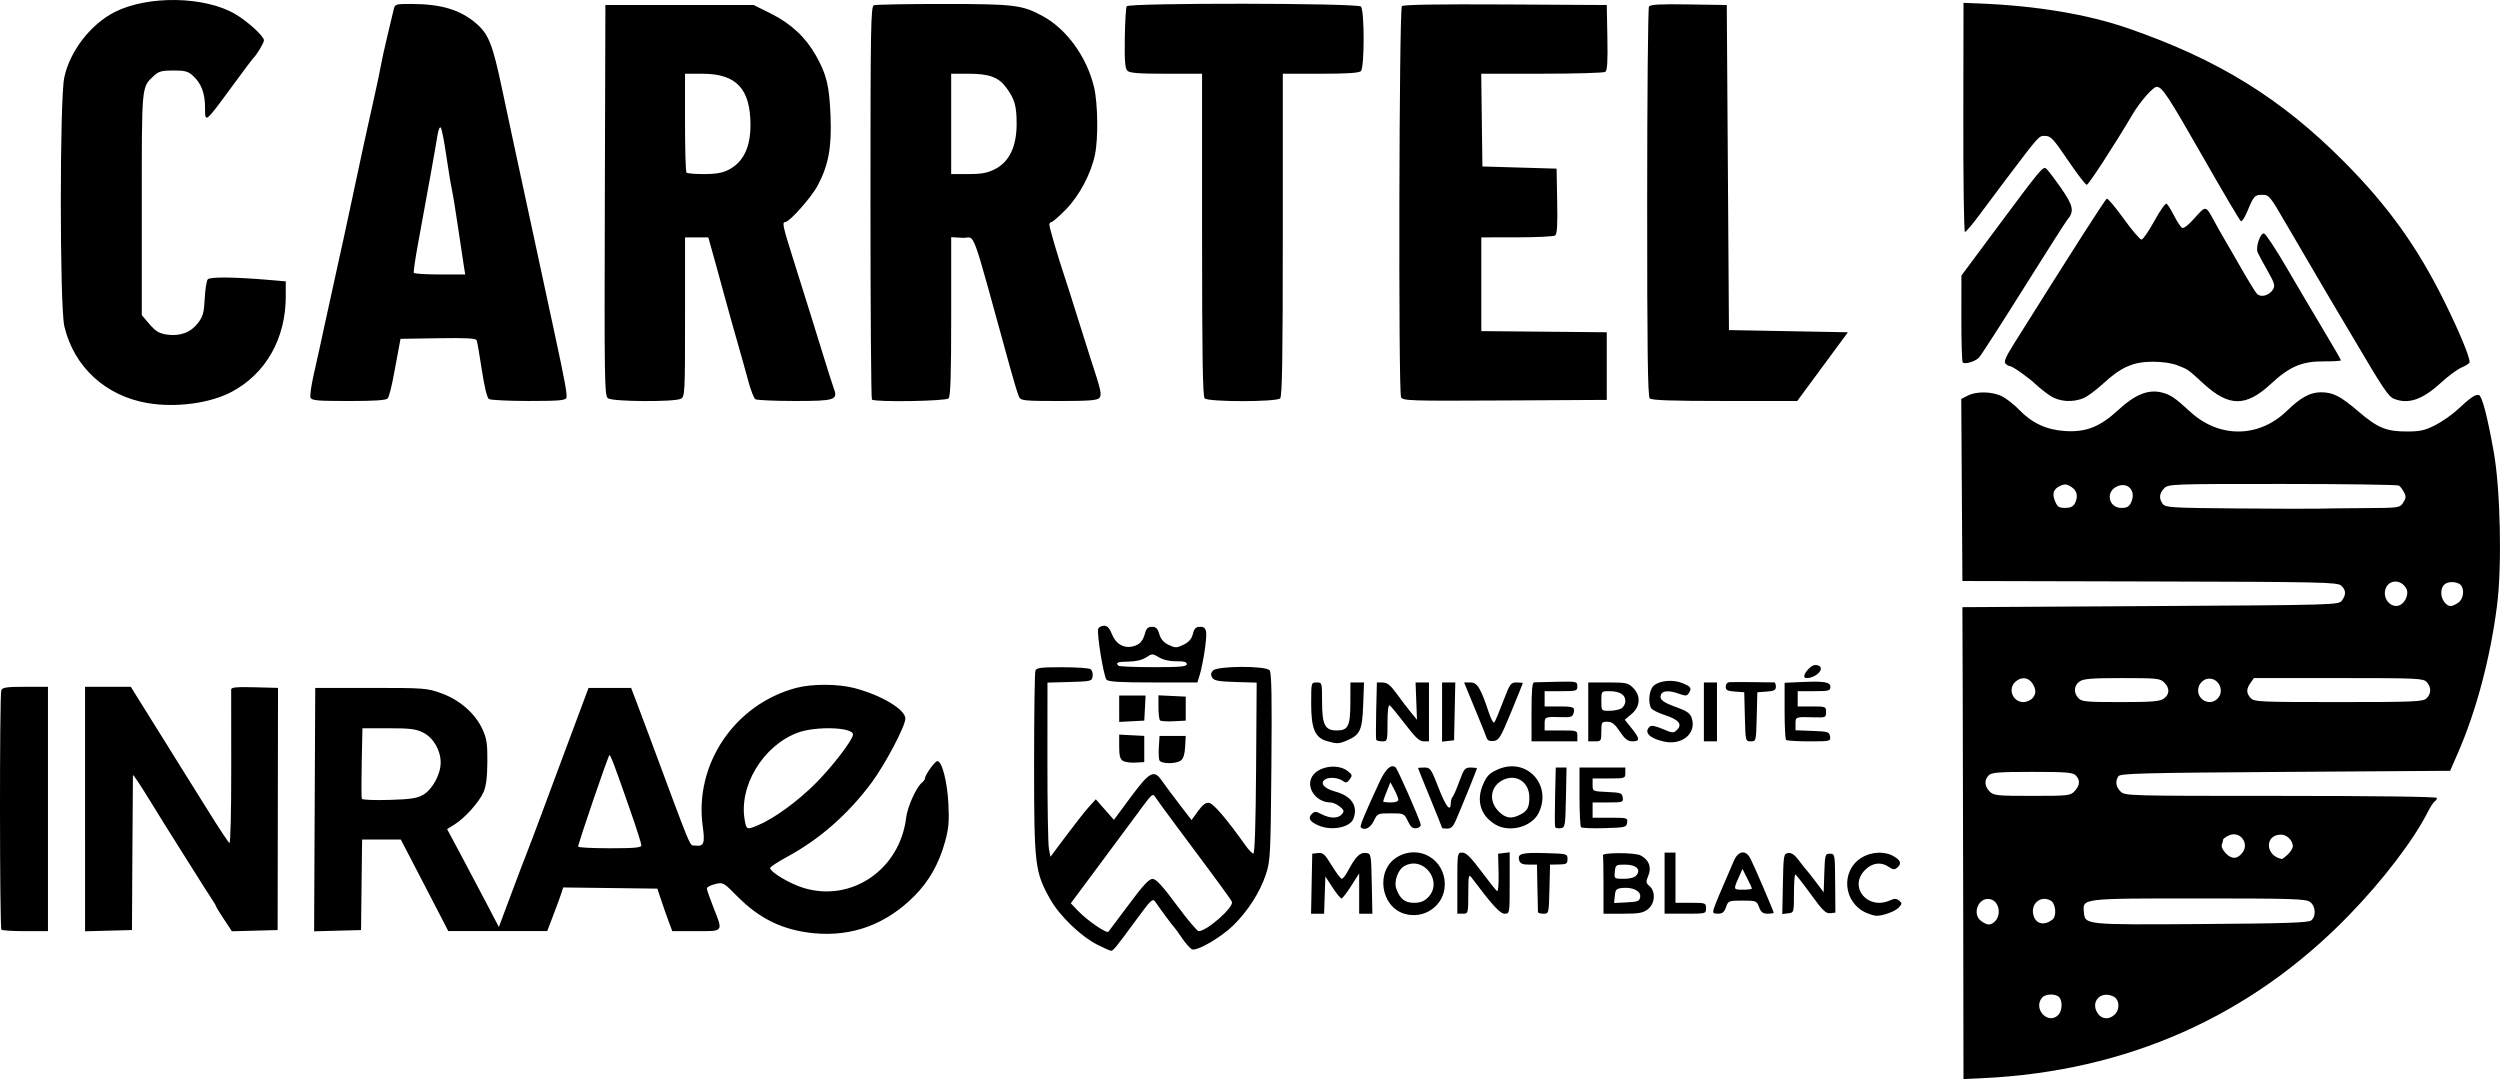 <?xml version="1.0" encoding="UTF-8" standalone="no"?>
<!-- Created with Inkscape (http://www.inkscape.org/) -->

<svg
   xmlns:dc="http://purl.org/dc/elements/1.1/"
   xmlns:cc="http://creativecommons.org/ns#"
   xmlns:rdf="http://www.w3.org/1999/02/22-rdf-syntax-ns#"
   xmlns:svg="http://www.w3.org/2000/svg"
   xmlns="http://www.w3.org/2000/svg"
   xmlns:sodipodi="http://sodipodi.sourceforge.net/DTD/sodipodi-0.dtd"
   xmlns:inkscape="http://www.inkscape.org/namespaces/inkscape"
   width="303.187mm"
   height="130.863mm"
   viewBox="0 0 303.187 130.863"
   version="1.1"
   id="svg834"
   inkscape:version="0.92.3 (2405546, 2018-03-11)"
   sodipodi:docname="carrtel.svg">
  <defs
     id="defs828" />
  <sodipodi:namedview
     id="base"
     pagecolor="#ffffff"
     bordercolor="#666666"
     borderopacity="1.0"
     inkscape:pageopacity="0.0"
     inkscape:pageshadow="2"
     inkscape:zoom="0.35"
     inkscape:cx="0.094153432"
     inkscape:cy="527.30047"
     inkscape:document-units="mm"
     inkscape:current-layer="layer1"
     showgrid="false"
     inkscape:window-width="1859"
     inkscape:window-height="1025"
     inkscape:window-x="61"
     inkscape:window-y="27"
     inkscape:window-maximized="1" />
  <g
     inkscape:label="Layer 1"
     inkscape:groupmode="layer"
     id="layer1"
     transform="translate(26.105,-157.485)">
    <path
       style="fill:#000000;stroke-width:0.265"
       d="m 211.988,269.788 c -0.016,-10.208 -0.045,-23.084 -0.066,-28.614 l -0.038,-10.054 22.809,-0.132 c 22.42,-0.13 22.816,-0.141 23.209,-0.661 0.54,-0.714 0.515,-1.284 -0.078,-1.821 -0.456,-0.413 -2.289,-0.452 -23.217,-0.504 l -22.722,-0.056 -0.069,-11.038 -0.069,-11.038 0.783,-0.405 c 1.076,-0.557 3.01,-0.51 4.194,0.102 0.54,0.279 1.458,1.003 2.04,1.61 1.547,1.613 3.327,2.44 5.556,2.581 2.571,0.163 4.258,-0.506 6.49,-2.573 1.961,-1.816 3.567,-2.482 5.131,-2.129 1.133,0.256 1.654,0.6 3.592,2.379 3.496,3.209 8.294,3.169 11.675,-0.097 1.73,-1.67 2.842,-2.278 4.171,-2.278 1.462,0 2.357,0.462 4.57,2.356 2.281,1.952 3.346,2.394 5.778,2.397 1.668,0.003 2.225,-0.12 3.496,-0.764 0.831,-0.422 2.048,-1.27 2.704,-1.885 1.571,-1.473 2.223,-1.913 2.609,-1.765 0.385,0.148 1.035,2.659 1.795,6.936 0.803,4.516 1.001,13.765 0.398,18.528 -0.81,6.393 -2.517,12.827 -4.771,17.985 l -0.925,2.117 -19.993,0.132 c -17.386,0.115 -20.026,0.184 -20.244,0.529 -0.397,0.628 -0.302,1.28 0.27,1.852 0.519,0.519 0.882,0.529 19.447,0.529 11.644,0 18.918,0.096 18.918,0.249 0,0.137 -0.121,0.324 -0.268,0.415 -0.148,0.091 -0.52,0.664 -0.828,1.272 -1.741,3.44 -5.46,8.309 -9.609,12.578 -11.889,12.235 -26.889,18.897 -44.394,19.719 l -2.315,0.109 z m 11.519,10.79 c 0.492,-0.492 0.548,-1.728 0.098,-2.177 -0.444,-0.444 -1.669,-0.396 -2.064,0.08 -1.122,1.352 0.733,3.33 1.966,2.097 z m 6.811,-0.022 c 0.719,-0.651 0.632,-1.887 -0.158,-2.247 -1.529,-0.697 -2.781,0.672 -1.878,2.052 0.483,0.737 1.346,0.82 2.036,0.196 z m -14.707,-11.142 c 1.053,-0.712 0.842,-2.581 -0.324,-2.873 -1.434,-0.36 -2.323,1.803 -1.095,2.664 0.647,0.453 0.985,0.503 1.419,0.209 z m 7.187,-0.4 c 0.558,-0.432 0.409,-1.983 -0.223,-2.321 -1.278,-0.684 -2.527,0.493 -2.033,1.916 0.335,0.967 1.305,1.141 2.257,0.405 z m 31.395,0.094 c 0.624,-0.518 0.532,-1.765 -0.167,-2.254 -0.513,-0.359 -2.236,-0.412 -13.435,-0.412 -14.32,0 -14.137,-0.022 -13.972,1.673 0.15,1.536 0.094,1.53 14.278,1.432 10.178,-0.07 12.962,-0.162 13.295,-0.439 z m -8.376,-8.178 c 0.936,-1.161 -0.27,-2.744 -1.621,-2.128 -0.382,0.174 -0.694,0.406 -0.694,0.517 0,0.11 -0.07,0.384 -0.156,0.607 -0.092,0.24 0.119,0.682 0.514,1.077 0.709,0.709 1.346,0.685 1.957,-0.073 z m 5.539,0.174 c 0.337,-0.316 0.609,-0.763 0.604,-0.992 -0.014,-0.709 -0.727,-1.409 -1.433,-1.409 -2.023,0 -1.934,2.587 0.102,2.956 0.063,0.011 0.391,-0.238 0.728,-0.554 z m -25.856,-7.677 c 0.646,-0.693 0.689,-1.351 0.124,-1.916 -0.348,-0.348 -1.21,-0.416 -5.273,-0.416 -4.063,0 -4.925,0.068 -5.273,0.416 -0.566,0.566 -0.522,1.33 0.113,1.965 0.489,0.489 0.882,0.529 5.149,0.529 4.412,0 4.644,-0.026 5.159,-0.579 z m -5.168,-11.214 c 0.527,-0.527 0.528,-1.158 0.004,-1.907 -0.488,-0.696 -1.341,-0.76 -2.015,-0.15 -0.967,0.875 -0.34,2.473 0.971,2.473 0.343,0 0.811,-0.187 1.039,-0.416 z m 15.967,0.004 c 0.73,-0.511 0.753,-1.275 0.059,-1.969 -0.488,-0.488 -0.882,-0.529 -5.101,-0.529 -3.709,0 -4.682,0.078 -5.159,0.412 -0.696,0.488 -0.76,1.341 -0.15,2.015 0.393,0.434 0.919,0.484 5.101,0.484 3.792,0 4.772,-0.077 5.251,-0.412 z m 6.522,-0.004 c 0.98,-0.98 0.03,-2.721 -1.303,-2.386 -0.398,0.1 -0.79,0.457 -0.944,0.861 -0.541,1.423 1.18,2.592 2.246,1.525 z m 25.332,-0.022 c 0.602,-0.545 0.62,-1.354 0.046,-1.989 -0.41,-0.453 -1.094,-0.484 -10.701,-0.484 h -10.263 l -0.412,0.588 c -0.527,0.753 -0.521,1.235 0.026,1.839 0.41,0.453 1.092,0.484 10.629,0.484 9.111,0 10.242,-0.046 10.675,-0.438 z m -3.061,-11.406 c 0.609,-0.406 0.929,-1.365 0.638,-1.908 -0.702,-1.313 -2.438,-1.076 -2.603,0.354 -0.14,1.211 1.059,2.159 1.965,1.554 z m 6.926,-0.209 c 0.648,-0.454 0.797,-1.655 0.271,-2.181 -0.175,-0.175 -0.627,-0.318 -1.005,-0.318 -0.884,0 -1.323,0.45 -1.323,1.357 0,0.749 0.596,1.553 1.151,1.553 0.176,0 0.584,-0.185 0.907,-0.412 z m -11.39,-11.471 c 4.244,-0.023 4.298,-0.031 4.715,-0.667 0.346,-0.528 0.364,-0.754 0.099,-1.257 -0.178,-0.337 -0.454,-0.701 -0.614,-0.807 -0.16,-0.107 -6.512,-0.196 -14.116,-0.198 -13.475,-0.004 -13.838,0.009 -14.354,0.525 -0.608,0.608 -0.663,1.256 -0.164,1.915 0.316,0.417 1.143,0.466 8.921,0.529 4.715,0.038 9.168,0.051 9.895,0.027 0.728,-0.024 3.255,-0.053 5.616,-0.066 z m -35.127,-0.535 c 0.453,-0.847 0.312,-1.568 -0.398,-2.033 -0.541,-0.355 -0.8,-0.382 -1.33,-0.141 -0.861,0.392 -1.042,0.929 -0.641,1.897 0.271,0.653 0.479,0.789 1.211,0.789 0.604,0 0.972,-0.162 1.159,-0.512 z m 6.854,-0.18 c 0.634,-1.39 -0.425,-2.534 -1.757,-1.897 -1.394,0.666 -0.972,2.589 0.567,2.589 0.686,0 0.942,-0.149 1.189,-0.692 z m -125.359,53.671 c -2.03,-1.023 -4.618,-3.52 -5.753,-5.55 -1.844,-3.298 -1.939,-4.098 -1.939,-16.367 0,-6.001 0.072,-11.099 0.161,-11.329 0.134,-0.349 0.674,-0.418 3.241,-0.414 1.694,0.003 3.24,0.105 3.434,0.228 0.195,0.123 0.314,0.508 0.265,0.856 -0.087,0.613 -0.17,0.634 -2.783,0.707 l -2.694,0.075 -0.007,9.582 c -0.004,5.27 0.077,10.024 0.18,10.563 l 0.187,0.981 1.955,-2.616 c 1.075,-1.439 2.313,-3.008 2.751,-3.487 l 0.796,-0.871 1.097,1.246 1.097,1.246 2.054,-2.774 c 2.272,-3.069 2.811,-3.357 3.745,-1.996 0.291,0.424 1.224,1.677 2.072,2.784 l 1.543,2.013 0.785,-1.084 c 0.571,-0.788 0.942,-1.062 1.359,-1.002 0.516,0.074 2.189,2.039 4.426,5.197 0.364,0.513 0.781,0.942 0.926,0.952 0.171,0.012 0.289,-3.646 0.334,-10.356 l 0.069,-10.375 -2.555,-0.076 c -2.041,-0.06 -2.61,-0.164 -2.832,-0.517 -0.201,-0.319 -0.181,-0.556 0.07,-0.86 0.486,-0.586 6.403,-0.618 6.885,-0.037 0.239,0.288 0.292,3.172 0.217,11.708 -0.095,10.789 -0.127,11.408 -0.678,13.065 -0.714,2.15 -2.199,4.463 -3.972,6.186 -1.494,1.453 -4.36,3.112 -4.97,2.878 -0.216,-0.083 -0.768,-0.702 -1.226,-1.376 -0.458,-0.674 -0.901,-1.284 -0.985,-1.357 -0.154,-0.135 -1.609,-2.097 -2.243,-3.025 -0.323,-0.473 -0.5,-0.305 -2.372,2.249 -2.389,3.259 -2.738,3.687 -3.004,3.683 -0.111,-0.003 -0.847,-0.329 -1.637,-0.728 z m 3.803,-4.891 c 1.729,-2.332 2.449,-3.106 2.88,-3.099 0.422,0.007 1.196,0.849 2.917,3.175 1.289,1.741 2.488,3.165 2.667,3.165 0.989,0 4.28,-2.902 4.03,-3.553 -0.114,-0.298 -1.487,-2.175 -6.526,-8.925 -1.382,-1.852 -2.641,-3.575 -2.798,-3.83 -0.249,-0.406 -0.428,-0.269 -1.44,1.109 -0.636,0.865 -2.87,3.878 -4.965,6.695 l -3.809,5.122 0.883,0.925 c 1.126,1.178 3.457,2.773 3.683,2.518 0.095,-0.107 1.21,-1.594 2.478,-3.303 z m -38.217,3.489 c -3.706,-0.359 -6.569,-1.737 -9.26,-4.461 -1.699,-1.719 -1.732,-1.737 -2.712,-1.495 -0.546,0.135 -0.992,0.373 -0.991,0.529 5.3e-4,0.156 0.354,1.177 0.785,2.268 1.201,3.04 1.294,2.91 -2.087,2.91 h -2.889 l -0.421,-1.124 c -0.231,-0.618 -0.64,-1.779 -0.907,-2.58 l -0.486,-1.455 -5.71,-0.071 -5.71,-0.071 -0.188,0.6 c -0.103,0.33 -0.538,1.521 -0.966,2.645 l -0.778,2.045 h -6.001 -6.001 l -0.575,-1.119 c -0.316,-0.616 -1.611,-3.114 -2.878,-5.551 l -2.304,-4.432 h -2.344 -2.344 l -0.014,0.728 c -0.007,0.4 -0.037,2.871 -0.066,5.49 l -0.053,4.763 -2.846,0.075 -2.846,0.075 0.068,-14.759 0.068,-14.759 h 6.747 c 6.518,0 6.809,0.022 8.568,0.657 2.208,0.796 4.096,2.455 4.974,4.37 0.51,1.113 0.603,1.743 0.584,3.969 -0.015,1.875 -0.152,2.94 -0.47,3.656 -0.541,1.217 -2.27,3.144 -3.51,3.91 l -0.903,0.558 1.509,2.817 c 0.83,1.55 2.243,4.222 3.14,5.938 l 1.631,3.12 1.513,-4.046 c 0.832,-2.226 1.683,-4.463 1.891,-4.972 0.208,-0.509 1.04,-2.712 1.849,-4.895 0.809,-2.183 2.139,-5.755 2.954,-7.938 0.816,-2.183 1.75,-4.683 2.076,-5.556 l 0.593,-1.587 h 2.582 2.582 l 0.654,1.72 c 0.36,0.946 1.097,2.91 1.637,4.366 5.271,14.184 4.748,12.936 5.462,13.032 1.066,0.144 1.222,-0.249 0.93,-2.349 -1.045,-7.515 3.882,-14.8 11.346,-16.774 1.902,-0.503 5.045,-0.495 7.022,0.018 3.271,0.849 6.207,2.599 6.207,3.699 0,0.919 -2.448,5.56 -4.113,7.798 -2.808,3.775 -6.236,6.796 -10.102,8.904 -1.204,0.656 -2.19,1.293 -2.19,1.414 0,0.498 2.369,1.913 4.066,2.43 5.825,1.772 11.682,-2.248 12.435,-8.536 0.154,-1.286 1.213,-3.651 1.883,-4.208 0.221,-0.183 0.401,-0.429 0.401,-0.547 0,-0.412 1.194,-2.08 1.496,-2.091 0.558,-0.02 1.202,2.457 1.341,5.156 0.112,2.167 0.037,3.016 -0.409,4.63 -0.737,2.668 -1.95,4.806 -3.746,6.601 -3.419,3.419 -7.534,4.935 -12.176,4.486 z M 51.679,260.001 c 0,-0.196 -0.598,-2.071 -1.328,-4.167 -1.96,-5.625 -2.435,-6.883 -2.554,-6.764 -0.194,0.194 -3.789,10.711 -3.79,11.089 -2.64e-4,0.109 1.726,0.198 3.836,0.198 3.036,0 3.836,-0.074 3.836,-0.356 z m 14.131,-2.43 c 1.972,-0.824 4.83,-2.904 7.033,-5.12 2.045,-2.057 4.5,-5.27 4.5,-5.89 0,-0.891 -4.522,-1.038 -6.712,-0.218 -4.226,1.581 -7.188,6.52 -6.407,10.683 0.202,1.078 0.261,1.098 1.585,0.545 z m -40.589,-3.703 c 1.12,-0.647 2.117,-2.482 2.117,-3.897 0,-1.496 -0.876,-3.004 -2.11,-3.634 -0.874,-0.446 -1.559,-0.533 -4.211,-0.533 h -3.167 l -0.088,4.167 c -0.048,2.292 -0.042,4.268 0.013,4.392 0.056,0.124 1.545,0.183 3.31,0.132 2.627,-0.076 3.377,-0.19 4.135,-0.628 z m -51.153,16.366 c -0.22,-0.22 -0.236,-28.465 -0.016,-29.038 0.132,-0.344 0.647,-0.419 2.91,-0.419 h 2.75 v 14.817 14.817 H -23.022 c -1.504,0 -2.813,-0.079 -2.91,-0.176 z m 10.142,-14.631 v -14.826 h 2.775 2.775 l 0.693,1.124 c 0.381,0.618 0.959,1.541 1.284,2.051 0.325,0.509 1.105,1.759 1.734,2.778 0.629,1.019 1.703,2.745 2.386,3.836 0.684,1.091 2.23,3.565 3.435,5.498 1.206,1.932 2.297,3.578 2.425,3.658 0.133,0.082 0.227,-3.824 0.22,-9.07 -0.007,-5.068 -0.01,-9.367 -0.006,-9.553 0.005,-0.26 0.674,-0.322 2.843,-0.265 l 2.837,0.075 -0.023,14.684 -0.023,14.684 -2.771,0.075 -2.771,0.075 -0.969,-1.46 c -0.533,-0.803 -0.969,-1.516 -0.969,-1.584 0,-0.069 -0.268,-0.523 -0.595,-1.011 -0.327,-0.487 -1.25,-1.936 -2.051,-3.219 -0.8,-1.283 -1.884,-3.003 -2.408,-3.822 -0.524,-0.819 -1.863,-2.976 -2.977,-4.792 -1.113,-1.817 -2.031,-3.186 -2.039,-3.043 -0.008,0.143 -0.038,4.428 -0.066,9.521 l -0.051,9.26 -2.844,0.075 -2.844,0.075 z m 159.978,12.692 c -2.896,-0.9 -3.467,-5.251 -0.897,-6.84 2.644,-1.634 5.866,0.219 5.818,3.348 -0.038,2.497 -2.5,4.244 -4.922,3.491 z m 2.885,-1.973 c 1.882,-1.882 -0.485,-5.082 -2.83,-3.827 -0.819,0.438 -1.341,1.908 -0.998,2.81 0.467,1.229 1.032,1.667 2.15,1.667 0.74,0 1.212,-0.182 1.679,-0.649 z m 53.156,1.865 c -2.787,-1.214 -3.141,-5.066 -0.612,-6.662 1.211,-0.764 2.847,-0.841 3.958,-0.185 0.852,0.503 0.963,0.907 0.383,1.389 -0.305,0.253 -0.51,0.233 -0.985,-0.1 -0.936,-0.656 -2.005,-0.524 -2.883,0.354 -2.068,2.068 0.3,4.935 3.043,3.686 0.516,-0.235 0.759,-0.227 1.077,0.038 0.371,0.308 0.368,0.39 -0.032,0.831 -0.429,0.474 -1.935,1.028 -2.745,1.01 -0.218,-0.005 -0.76,-0.167 -1.204,-0.36 z m -67.265,-3.53 0.074,-3.638 0.699,-0.081 c 0.604,-0.07 0.832,0.137 1.673,1.521 0.535,0.881 1.081,1.602 1.213,1.602 0.132,0 0.477,-0.446 0.766,-0.992 0.894,-1.688 1.449,-2.24 2.151,-2.141 0.64,0.09 0.642,0.103 0.715,3.729 l 0.074,3.638 h -0.801 -0.801 v -2.446 -2.446 l -0.965,1.52 c -0.531,0.836 -1.062,1.52 -1.18,1.52 -0.119,0 -0.607,-0.599 -1.086,-1.332 l -0.87,-1.332 -0.076,2.258 -0.076,2.258 h -0.791 -0.791 z m 17.668,-0.066 c 0,-3.69 0.002,-3.704 0.609,-3.704 0.457,0 1.031,0.565 2.295,2.262 0.927,1.244 1.792,2.327 1.921,2.407 0.132,0.082 0.21,-0.882 0.177,-2.196 l -0.058,-2.341 0.702,-0.084 0.702,-0.084 v 3.722 c 0,3.705 -0.003,3.722 -0.608,3.722 -0.559,0 -1.477,-1.001 -4.005,-4.366 -0.363,-0.484 -0.398,-0.318 -0.406,1.918 -0.008,2.432 -0.013,2.447 -0.67,2.447 h -0.661 z m 9.777,3.506 c -0.007,-0.109 -0.037,-1.449 -0.066,-2.977 l -0.054,-2.778 H 159.295 c -0.736,0 -1.036,-0.127 -1.151,-0.49 -0.265,-0.836 0.249,-0.988 3.095,-0.909 2.722,0.075 2.755,0.084 2.755,0.72 0,0.573 -0.118,0.646 -1.058,0.661 l -1.058,0.017 -0.075,2.977 c -0.075,2.968 -0.077,2.977 -0.728,2.977 -0.359,0 -0.658,-0.089 -0.665,-0.198 z m 7.95,-3.241 c 0,-1.892 -0.03,-3.529 -0.066,-3.638 -0.119,-0.357 3.863,-0.354 4.559,0.004 1.017,0.523 1.368,1.44 0.942,2.458 -0.315,0.754 -0.3,0.886 0.149,1.271 0.768,0.658 0.666,2.118 -0.196,2.796 -0.586,0.461 -1.07,0.548 -3.043,0.548 h -2.346 z m 4.45,1.389 c 0.1,-0.705 -0.904,-1.197 -2.186,-1.072 -0.702,0.069 -0.82,0.194 -0.893,0.953 l -0.084,0.874 1.539,-0.08 c 1.366,-0.071 1.549,-0.147 1.624,-0.675 z m -0.463,-2.602 c 0.592,-0.714 -0.026,-1.301 -1.37,-1.301 -1.117,0 -1.165,0.033 -1.245,0.86 -0.082,0.854 -0.074,0.86 1.092,0.86 0.749,0 1.301,-0.152 1.523,-0.419 z m 3.421,0.948 v -3.704 h 0.661 0.661 v 3.043 3.043 h 1.852 c 1.799,0 1.852,0.019 1.852,0.661 0,0.659 -0.009,0.661 -2.514,0.661 h -2.514 z m 5.965,3.109 c 0.157,-0.52 0.746,-1.927 2.438,-5.821 0.54,-1.242 1.448,-1.362 2.014,-0.265 0.444,0.861 2.813,6.386 2.813,6.56 0,0.066 -0.331,0.12 -0.736,0.12 -0.575,0 -0.801,-0.174 -1.035,-0.794 -0.29,-0.77 -0.352,-0.794 -2.017,-0.794 -1.67,0 -1.724,0.022 -1.994,0.794 -0.212,0.61 -0.438,0.794 -0.97,0.794 -0.595,0 -0.668,-0.084 -0.514,-0.595 z m 4.619,-2.458 c 0,-0.079 -0.257,-0.644 -0.57,-1.257 l -0.57,-1.114 -0.469,1.058 c -0.643,1.453 -0.642,1.455 0.551,1.455 0.582,0 1.058,-0.064 1.058,-0.143 z m 3.763,-0.566 c 0.071,-3.516 0.096,-3.659 0.644,-3.738 0.405,-0.058 0.788,0.211 1.321,0.926 0.413,0.554 0.818,1.067 0.9,1.14 0.082,0.073 0.584,0.709 1.115,1.413 l 0.967,1.281 0.077,-2.339 c 0.073,-2.24 0.103,-2.339 0.683,-2.339 0.601,0 0.607,0.033 0.633,3.572 l 0.026,3.572 -0.633,0.071 c -0.524,0.059 -0.928,-0.337 -2.353,-2.307 -0.946,-1.308 -1.791,-2.382 -1.878,-2.386 -0.087,-0.004 -0.159,1.034 -0.16,2.307 -0.002,2.312 -0.003,2.315 -0.709,2.4 l -0.707,0.084 0.074,-3.656 z m -56.317,-7.08 c -1.064,-0.463 -1.319,-0.893 -0.824,-1.388 0.351,-0.351 0.487,-0.348 1.209,0.025 1.042,0.539 2.002,0.536 2.452,-0.007 0.304,-0.366 0.267,-0.498 -0.262,-0.926 -0.339,-0.274 -0.847,-0.499 -1.129,-0.499 -1.615,0 -2.885,-1.592 -2.333,-2.924 0.587,-1.416 3.171,-1.905 4.475,-0.847 0.511,0.415 0.531,0.517 0.19,0.982 -0.286,0.39 -0.47,0.448 -0.74,0.234 -0.58,-0.46 -1.777,-0.574 -2.267,-0.216 -0.625,0.457 -0.082,1.089 1.243,1.446 1.984,0.534 2.81,1.761 2.221,3.296 -0.413,1.075 -2.654,1.51 -4.236,0.821 z m 5.129,0.228 c -0.145,-0.145 0.389,-1.444 2.241,-5.449 0.759,-1.641 1.401,-2.242 1.967,-1.84 0.235,0.167 2.885,6.177 3.046,6.907 0.052,0.236 -0.148,0.426 -0.505,0.481 -0.458,0.07 -0.692,-0.122 -1.041,-0.854 -0.444,-0.931 -0.473,-0.944 -2.072,-0.944 -1.593,0 -1.63,0.016 -2.063,0.926 -0.404,0.847 -1.138,1.208 -1.573,0.773 z m 4.551,-3.353 c -0.006,-0.182 -0.225,-0.733 -0.487,-1.224 l -0.476,-0.893 -0.439,1.097 c -0.241,0.603 -0.439,1.154 -0.439,1.224 0,0.07 0.417,0.127 0.926,0.127 0.57,0 0.922,-0.127 0.915,-0.331 z m 5.303,3.414 c 0,-0.05 -0.655,-1.687 -1.455,-3.637 -0.8,-1.95 -1.455,-3.576 -1.455,-3.613 0,-0.037 0.345,-0.067 0.766,-0.067 0.723,0 0.821,0.141 1.741,2.516 0.884,2.28 1.461,2.974 1.461,1.755 0,-0.253 0.101,-0.574 0.223,-0.712 0.123,-0.138 0.495,-0.996 0.826,-1.905 0.549,-1.506 0.671,-1.654 1.364,-1.654 0.419,0 0.761,0.046 0.761,0.102 0,0.107 -1.829,4.614 -2.563,6.315 -0.321,0.743 -0.584,0.992 -1.049,0.992 -0.342,0 -0.621,-0.041 -0.621,-0.091 z m 6.431,-0.426 c -1.775,-1.083 -2.315,-2.908 -1.442,-4.88 0.45,-1.018 0.768,-1.335 1.785,-1.785 3.429,-1.517 6.588,1.816 4.964,5.238 -0.829,1.748 -3.572,2.485 -5.307,1.428 z m 3.076,-1.192 c 0.85,-0.439 1.077,-0.881 1.077,-2.089 0,-1.768 -1.476,-2.826 -3.034,-2.175 -1.663,0.695 -1.997,2.571 -0.69,3.877 0.862,0.862 1.537,0.96 2.647,0.386 z m 4.211,1.527 c -0.05,-0.117 -0.055,-1.791 -0.01,-3.719 l 0.081,-3.506 h 0.654 0.654 l -0.074,3.638 c -0.071,3.497 -0.096,3.641 -0.644,3.719 -0.314,0.045 -0.611,-0.015 -0.661,-0.132 z m 3.137,0.016 c -0.102,-0.102 -0.185,-1.773 -0.185,-3.713 v -3.528 h 2.778 2.778 v 0.661 c 0,0.647 -0.044,0.661 -1.984,0.661 h -1.984 v 0.782 c 0,0.781 0.002,0.782 1.786,0.86 1.623,0.071 1.794,0.133 1.87,0.674 0.081,0.569 0.002,0.595 -1.786,0.595 h -1.87 v 0.926 0.926 h 2.135 c 2.063,0 2.132,0.02 2.051,0.595 -0.08,0.566 -0.214,0.599 -2.744,0.67 -1.463,0.041 -2.742,-0.008 -2.844,-0.11 z m -55.549,-8.049 c -0.351,-0.21 -0.463,-0.627 -0.463,-1.732 v -1.455 l 1.521,0.079 1.521,0.079 v 1.587 1.587 l -1.058,0.065 c -0.582,0.036 -1.267,-0.059 -1.521,-0.212 z m 4.408,-0.085 c -0.077,-0.2 -0.103,-0.945 -0.058,-1.654 l 0.082,-1.289 h 1.587 1.587 l -0.068,1.323 c -0.045,0.871 -0.22,1.436 -0.514,1.654 -0.608,0.452 -2.44,0.428 -2.617,-0.034 z m 20.321,-2.316 c -1.449,-0.418 -1.906,-1.503 -1.907,-4.53 -0.001,-2.576 8e-5,-2.58 0.66,-2.58 0.655,0 0.661,0.022 0.661,2.322 0,2.82 0.344,3.498 1.772,3.498 1.398,0 1.65,-0.511 1.659,-3.373 l 0.008,-2.447 h 0.824 0.824 l -0.102,2.757 c -0.113,3.05 -0.37,3.601 -2,4.291 -0.963,0.408 -1.181,0.413 -2.4,0.062 z m 40.822,0.046 c -1.72,-0.401 -2.383,-1.095 -1.699,-1.78 0.205,-0.205 0.656,-0.129 1.59,0.265 1.234,0.522 1.329,0.527 1.76,0.096 0.664,-0.664 0.182,-1.237 -1.503,-1.786 -0.775,-0.253 -1.51,-0.62 -1.635,-0.816 -0.419,-0.661 -0.26,-2.235 0.274,-2.719 0.732,-0.663 2.366,-0.813 3.536,-0.324 1.034,0.432 1.129,0.591 0.729,1.224 -0.206,0.325 -0.393,0.336 -1.139,0.066 -1.215,-0.439 -2.031,-0.406 -2.222,0.092 -0.225,0.585 0.23,0.947 1.962,1.563 1.143,0.406 1.568,0.704 1.752,1.227 0.663,1.887 -1.143,3.421 -3.405,2.894 z m -34.843,-0.211 c -0.045,-0.109 -0.045,-1.716 -5.2e-4,-3.572 l 0.081,-3.373 0.712,0.006 c 0.552,0.005 0.938,0.317 1.713,1.389 0.55,0.761 1.324,1.775 1.72,2.253 l 0.719,0.87 -0.086,-2.259 -0.086,-2.259 h 0.813 0.813 v 3.572 3.572 h -0.65 c -0.501,0 -1.016,-0.481 -2.249,-2.101 -0.88,-1.156 -1.718,-2.175 -1.864,-2.265 -0.169,-0.104 -0.265,0.659 -0.265,2.101 0,2.225 -0.011,2.265 -0.646,2.265 -0.355,0 -0.683,-0.089 -0.728,-0.198 z m 7.988,-3.356 v -3.589 h 0.801 0.801 l -0.074,3.506 -0.074,3.506 -0.728,0.084 -0.728,0.084 z m 5.393,3.109 c -0.088,-0.264 -0.554,-1.433 -1.035,-2.597 -0.481,-1.164 -1.057,-2.563 -1.28,-3.109 l -0.405,-0.992 h 0.768 c 0.834,0 1.238,0.663 2.236,3.67 0.257,0.773 0.552,1.305 0.657,1.182 0.105,-0.122 0.585,-1.264 1.067,-2.537 0.82,-2.166 0.926,-2.315 1.633,-2.315 0.416,0 0.756,0.036 0.756,0.079 0,0.043 -0.636,1.621 -1.413,3.506 -1.273,3.088 -1.483,3.435 -2.118,3.51 -0.494,0.059 -0.753,-0.06 -0.865,-0.397 z m 5.455,-3.127 c 0,-2.673 0.083,-3.576 0.331,-3.588 0.182,-0.009 1.432,-0.039 2.778,-0.066 2.377,-0.049 2.447,-0.033 2.447,0.545 -8e-5,0.564 -0.103,0.595 -1.984,0.595 h -1.984 v 0.926 0.926 h 1.676 c 1.871,0 2.03,0.071 1.834,0.819 -0.114,0.435 -0.344,0.516 -1.36,0.481 -2.089,-0.072 -2.149,-0.049 -2.149,0.817 v 0.794 h 1.984 c 1.94,0 1.984,0.015 1.984,0.661 v 0.661 h -2.778 -2.778 z m 6.879,0 v -3.572 h 2.393 c 2.188,0 2.449,0.056 3.043,0.649 0.962,0.962 0.888,2.278 -0.179,3.176 l -0.828,0.697 0.828,1.031 c 1.018,1.267 1.038,1.591 0.101,1.59 -0.567,0 -0.903,-0.262 -1.521,-1.185 -0.615,-0.918 -0.957,-1.186 -1.521,-1.19 -0.687,-0.006 -0.728,0.061 -0.728,1.185 0,1.147 -0.029,1.191 -0.794,1.191 h -0.794 z m 3.986,-0.406 c 0.29,-0.155 0.512,-0.552 0.512,-0.917 0,-0.776 -0.685,-1.191 -1.967,-1.191 -0.942,0 -0.943,0.003 -0.943,1.191 0,1.188 0.002,1.191 0.943,1.191 0.519,0 1.174,-0.123 1.455,-0.274 z m 10.037,0.406 v -3.572 h 0.794 0.794 v 3.572 3.572 h -0.794 -0.794 z m 4.97,0.595 -0.075,-2.977 -1.124,-0.081 c -0.909,-0.066 -1.124,-0.18 -1.124,-0.595 0,-0.3 0.192,-0.528 0.463,-0.547 0.357,-0.026 4.275,-0.006 5.424,0.028 0.109,0.003 0.198,0.237 0.198,0.52 0,0.415 -0.215,0.53 -1.124,0.595 l -1.124,0.081 -0.075,2.977 c -0.074,2.957 -0.079,2.977 -0.719,2.977 -0.64,0 -0.645,-0.02 -0.719,-2.977 z m 4.996,2.8 c -0.097,-0.097 -0.176,-1.695 -0.176,-3.551 v -3.375 l 1.918,-0.087 c 2.91,-0.132 3.638,-0.014 3.638,0.591 0,0.461 -0.198,0.512 -1.984,0.512 h -1.984 v 0.926 0.926 h 1.72 c 1.671,0 1.72,0.019 1.72,0.681 0,0.65 -0.062,0.679 -1.389,0.639 -2.319,-0.07 -2.315,-0.071 -2.315,0.786 v 0.783 l 2.051,0.077 c 1.898,0.071 2.057,0.122 2.135,0.673 0.083,0.583 0.03,0.595 -2.536,0.595 -1.441,0 -2.7,-0.079 -2.797,-0.176 z m -80.874,-3.779 v -1.601 h 1.601 1.601 l -0.079,1.521 -0.079,1.521 -1.521,0.079 -1.521,0.079 z m 4.95,1.409 c -0.103,-0.103 -0.188,-0.829 -0.188,-1.612 v -1.424 l 1.654,0.079 1.654,0.079 v 1.455 1.455 l -1.466,0.078 c -0.806,0.043 -1.55,-0.007 -1.654,-0.11 z m -6.491,-4.938 c -0.351,-0.423 -1.201,-5.644 -1.002,-6.16 0.08,-0.208 0.397,-0.378 0.704,-0.378 0.405,0 0.671,0.287 0.967,1.04 0.46,1.172 1.443,1.738 2.54,1.463 0.829,-0.208 1.211,-0.629 1.478,-1.626 0.148,-0.553 0.362,-0.745 0.832,-0.745 0.49,0 0.69,0.199 0.887,0.886 0.176,0.615 0.523,1.014 1.134,1.306 0.808,0.385 0.956,0.384 1.796,-0.017 0.655,-0.312 0.98,-0.685 1.141,-1.306 0.177,-0.683 0.363,-0.869 0.87,-0.869 0.486,0 0.668,0.163 0.74,0.661 0.104,0.724 -0.374,3.86 -0.796,5.226 l -0.266,0.86 h -5.371 c -4.055,0 -5.44,-0.083 -5.654,-0.34 z m 9.743,-1.878 c 0,-0.264 -0.355,-0.361 -1.264,-0.347 -0.786,0.012 -1.578,-0.167 -2.095,-0.472 -0.81,-0.478 -0.85,-0.478 -1.58,0.003 -0.48,0.316 -1.247,0.498 -2.138,0.507 -1.336,0.014 -1.593,0.12 -1.213,0.499 0.097,0.097 2.002,0.176 4.233,0.176 3.279,3e-5 4.057,-0.07 4.057,-0.366 z m 74.877,1.484 c 0,-0.48 0.863,-1.382 1.322,-1.382 0.794,0 0.937,0.568 0.278,1.101 -0.604,0.489 -1.6,0.664 -1.6,0.281 z M -8.183,206.372 c -5.118,-0.861 -8.959,-4.396 -10.118,-9.309 -0.567,-2.403 -0.574,-27.517 -0.009,-30.184 0.675,-3.184 3.203,-6.462 6.123,-7.937 4.032,-2.037 10.905,-1.922 14.602,0.244 1.515,0.888 3.491,2.691 3.491,3.186 0,0.32 -0.894,1.798 -1.334,2.205 -0.079,0.073 -1.259,1.652 -2.622,3.509 -3.198,4.355 -3.188,4.348 -3.188,2.468 0,-1.75 -0.444,-2.939 -1.442,-3.86 -0.608,-0.561 -0.973,-0.661 -2.394,-0.661 -1.424,0 -1.784,0.1 -2.385,0.661 -1.489,1.391 -1.451,0.99 -1.451,15.55 v 13.459 l 0.934,1.091 c 0.744,0.87 1.17,1.126 2.097,1.265 1.588,0.238 2.906,-0.249 3.782,-1.398 0.608,-0.797 0.737,-1.262 0.819,-2.955 0.054,-1.105 0.22,-2.159 0.368,-2.342 0.267,-0.329 3.308,-0.29 7.808,0.1 l 1.654,0.143 v 1.818 c 0,5.115 -2.414,9.378 -6.556,11.578 -2.619,1.391 -6.747,1.947 -10.179,1.369 z m 19.735,-0.668 c -0.087,-0.227 0.093,-1.507 0.4,-2.844 0.307,-1.337 0.98,-4.396 1.495,-6.797 0.515,-2.401 1.167,-5.378 1.449,-6.615 0.282,-1.237 0.942,-4.273 1.467,-6.747 1.309,-6.173 2.158,-10.082 2.901,-13.361 0.346,-1.528 0.709,-3.254 0.807,-3.836 0.097,-0.582 0.45,-2.189 0.783,-3.572 0.333,-1.382 0.68,-2.841 0.772,-3.241 0.163,-0.712 0.207,-0.728 2.097,-0.728 3.69,0 6.041,0.713 7.989,2.424 1.449,1.273 1.936,2.52 3.066,7.866 0.573,2.708 1.21,5.698 1.417,6.643 0.364,1.668 1.369,6.327 2.652,12.303 0.954,4.439 1.652,7.683 2.25,10.451 1.319,6.103 1.618,7.738 1.483,8.091 -0.117,0.304 -0.989,0.375 -4.584,0.372 -2.442,-0.003 -4.604,-0.108 -4.805,-0.235 -0.226,-0.143 -0.553,-1.476 -0.86,-3.502 -0.273,-1.799 -0.553,-3.422 -0.622,-3.608 -0.097,-0.259 -1.182,-0.32 -4.684,-0.265 l -4.558,0.072 -0.175,0.926 c -0.096,0.509 -0.384,2.057 -0.639,3.44 -0.255,1.382 -0.583,2.662 -0.729,2.844 -0.193,0.241 -1.478,0.331 -4.739,0.331 -3.809,0 -4.497,-0.061 -4.632,-0.413 z m 18.58,-16.058 c -0.101,-0.618 -0.413,-2.701 -0.693,-4.627 -0.281,-1.926 -0.621,-4.01 -0.757,-4.63 -0.136,-0.62 -0.444,-2.497 -0.685,-4.17 -0.241,-1.673 -0.535,-3.143 -0.654,-3.267 -0.119,-0.123 -0.295,0.294 -0.391,0.926 -0.179,1.174 -1.27,7.253 -2.366,13.188 -0.336,1.819 -0.562,3.397 -0.502,3.506 0.06,0.109 1.486,0.198 3.17,0.198 h 3.061 z m 17.494,16.14 c -0.418,-0.308 -0.445,-1.983 -0.381,-24.011 l 0.068,-23.68 h 8.996 8.996 l 2.088,1.042 c 2.416,1.206 4.2,2.865 5.436,5.054 1.304,2.311 1.634,3.652 1.785,7.266 0.162,3.873 -0.236,6.049 -1.561,8.535 -0.78,1.464 -3.422,4.43 -3.946,4.43 -0.384,0 -0.277,0.489 0.983,4.486 1.839,5.838 2.61,8.309 3.678,11.786 0.536,1.746 1.098,3.503 1.249,3.903 0.526,1.394 0.125,1.522 -4.783,1.517 -2.42,-0.003 -4.547,-0.098 -4.728,-0.213 -0.181,-0.115 -0.566,-1.095 -0.856,-2.179 -0.29,-1.084 -0.888,-3.22 -1.329,-4.748 -0.441,-1.528 -1.09,-3.85 -1.443,-5.159 -0.353,-1.31 -0.966,-3.542 -1.363,-4.961 l -0.722,-2.58 h -1.411 -1.411 v 9.648 c 0,9.268 -0.02,9.659 -0.512,9.922 -0.759,0.406 -8.269,0.358 -8.833,-0.057 z M 62.233,178.086 c 1.794,-0.915 2.676,-2.705 2.676,-5.43 0,-4.395 -1.709,-6.227 -5.81,-6.227 H 56.971 v 5.909 c 0,3.25 0.079,5.988 0.176,6.085 0.097,0.097 1.054,0.176 2.127,0.176 1.409,0 2.23,-0.143 2.958,-0.514 z m 17.404,27.854 c -0.097,-0.097 -0.176,-10.859 -0.176,-23.916 0,-21.404 0.041,-23.756 0.419,-23.901 0.23,-0.088 4.01,-0.159 8.401,-0.157 8.656,0.003 9.581,0.116 12.066,1.468 2.931,1.595 5.368,4.976 6.234,8.648 0.464,1.968 0.517,6.227 0.101,8.19 -0.492,2.322 -1.91,4.98 -3.543,6.639 -0.817,0.831 -1.598,1.51 -1.734,1.51 -0.136,0 -0.248,0.142 -0.248,0.316 0,0.343 1.062,3.969 1.846,6.299 0.269,0.8 0.989,3.063 1.599,5.027 0.61,1.965 1.326,4.227 1.59,5.027 1.23,3.727 1.35,4.269 1.032,4.654 -0.245,0.295 -1.27,0.374 -4.899,0.374 -4.103,0 -4.614,-0.049 -4.827,-0.463 -0.131,-0.255 -0.601,-1.773 -1.043,-3.373 -5.021,-18.18 -4.172,-15.858 -5.835,-15.955 l -1.368,-0.08 v 9.618 c 0,7.128 -0.082,9.7 -0.318,9.936 -0.342,0.342 -8.964,0.473 -9.296,0.141 z m 14.909,-27.936 c 1.755,-0.889 2.641,-2.738 2.641,-5.508 0,-2.174 -0.239,-3.007 -1.261,-4.39 -0.93,-1.259 -2.061,-1.678 -4.534,-1.678 h -2.143 v 6.085 6.085 h 2.061 c 1.612,0 2.316,-0.129 3.236,-0.595 z m 25.448,27.794 c -0.241,-0.241 -0.318,-5.009 -0.318,-19.844 v -19.526 h -4.347 c -3.346,0 -4.431,-0.084 -4.712,-0.366 -0.281,-0.281 -0.353,-1.196 -0.312,-3.948 0.029,-1.97 0.133,-3.711 0.23,-3.868 0.265,-0.429 27.973,-0.398 28.403,0.032 0.442,0.442 0.442,7.39 0,7.832 -0.222,0.222 -1.687,0.318 -4.895,0.318 h -4.577 v 19.526 c 0,14.834 -0.076,19.603 -0.318,19.844 -0.445,0.445 -8.71,0.445 -9.155,0 z m 23.815,-0.143 c -0.338,-0.683 -0.239,-47.087 0.101,-47.427 0.18,-0.18 4.407,-0.249 12.559,-0.203 l 12.287,0.069 0.073,3.949 c 0.056,2.982 -0.009,4.001 -0.265,4.163 -0.186,0.118 -3.644,0.216 -7.686,0.219 l -7.347,0.004 0.071,5.622 0.071,5.622 4.498,0.132 4.498,0.132 0.073,3.949 c 0.056,2.982 -0.009,4.001 -0.265,4.163 -0.186,0.118 -2.273,0.216 -4.638,0.219 l -4.299,0.004 v 5.684 5.684 l 7.607,0.07 7.607,0.07 v 4.101 4.101 l -12.359,0.069 c -11.572,0.064 -12.373,0.039 -12.589,-0.397 z m 30.16,0.143 c -0.242,-0.242 -0.317,-5.872 -0.313,-23.746 0.002,-12.886 0.1,-23.581 0.218,-23.766 0.163,-0.257 1.313,-0.32 4.825,-0.265 l 4.611,0.073 0.132,19.711 0.132,19.711 7.214,0.132 7.214,0.132 -3.073,4.167 -3.073,4.167 h -8.784 c -6.479,0 -8.868,-0.083 -9.102,-0.318 z m 48.524,-0.343 c -0.536,-0.364 -1.296,-0.968 -1.691,-1.342 -0.891,-0.847 -2.85,-2.23 -3.159,-2.23 -0.127,0 -0.365,-0.135 -0.529,-0.299 -0.222,-0.222 0.025,-0.816 0.965,-2.315 7.151,-11.409 11.13,-17.625 11.325,-17.69 0.129,-0.043 1.051,1.055 2.049,2.44 0.998,1.385 1.965,2.518 2.148,2.518 0.183,0 0.886,-1.014 1.562,-2.254 0.676,-1.24 1.343,-2.184 1.482,-2.098 0.139,0.086 0.546,0.735 0.904,1.442 0.358,0.707 0.795,1.374 0.97,1.483 0.201,0.124 0.774,-0.319 1.544,-1.192 1.347,-1.528 1.336,-1.529 2.356,0.371 0.312,0.582 0.816,1.475 1.119,1.984 0.303,0.509 1.265,2.176 2.137,3.704 0.872,1.528 1.742,2.942 1.933,3.143 0.457,0.479 1.485,0.21 1.927,-0.505 0.303,-0.491 0.225,-0.765 -0.661,-2.325 -0.553,-0.973 -1.087,-1.966 -1.186,-2.208 -0.263,-0.638 0.33,-2.376 0.779,-2.283 0.204,0.042 1.445,1.922 2.758,4.177 1.313,2.256 3.328,5.667 4.477,7.581 1.149,1.914 2.089,3.545 2.089,3.624 0,0.079 -0.956,0.138 -2.123,0.13 -2.583,-0.017 -4.122,0.64 -6.343,2.705 -3.048,2.834 -5.102,2.832 -8.202,-0.008 -1.92,-1.759 -1.818,-1.687 -3.114,-2.204 -0.701,-0.28 -1.861,-0.451 -3.057,-0.451 -2.347,0 -3.835,0.659 -6,2.656 -0.8,0.739 -1.838,1.515 -2.307,1.725 -1.338,0.6 -3.021,0.487 -4.15,-0.279 z m 41.723,0.392 c -0.656,-0.264 -1.36,-1.311 -4.708,-7.007 -1.283,-2.183 -2.52,-4.266 -2.749,-4.63 -0.229,-0.364 -0.545,-0.9 -0.703,-1.191 -0.158,-0.291 -0.891,-1.541 -1.629,-2.778 -0.738,-1.237 -2.237,-3.797 -3.331,-5.689 -1.903,-3.291 -2.026,-3.44 -2.845,-3.44 -0.924,0 -1.033,0.123 -1.838,2.067 -0.29,0.701 -0.632,1.209 -0.76,1.13 -0.128,-0.079 -2.166,-3.531 -4.529,-7.671 -4.338,-7.601 -5.012,-8.623 -5.69,-8.623 -0.42,0 -2.016,1.819 -2.876,3.277 -2.187,3.708 -5.373,8.612 -5.593,8.609 -0.146,-0.003 -1.168,-1.337 -2.273,-2.968 -1.775,-2.62 -2.096,-2.965 -2.767,-2.965 -0.794,0 -0.595,-0.221 -4.872,5.424 -0.717,0.946 -2.054,2.737 -2.972,3.98 -0.918,1.243 -1.767,2.255 -1.888,2.249 -0.12,-0.006 -0.209,-6.261 -0.196,-13.9 l 0.022,-13.889 1.784,0.069 c 7.004,0.271 13.207,1.301 18.188,3.022 10.904,3.767 18.572,8.508 26.206,16.202 5.304,5.346 8.832,10.257 12.099,16.839 1.802,3.631 3.103,6.751 3.103,7.443 0,0.13 -0.422,0.413 -0.937,0.628 -0.516,0.215 -1.657,1.053 -2.536,1.862 -2.247,2.066 -3.964,2.652 -5.71,1.949 z m -52.293,-4.41 c -0.094,-0.094 -0.168,-2.503 -0.164,-5.353 l 0.007,-5.181 4.327,-5.821 c 5.195,-6.988 5.544,-7.411 5.913,-7.183 0.159,0.098 0.962,1.14 1.786,2.315 1.556,2.22 1.695,2.902 0.807,3.941 -0.187,0.218 -2.578,3.969 -5.313,8.334 -2.736,4.366 -5.163,8.131 -5.395,8.368 -0.469,0.481 -1.704,0.843 -1.969,0.579 z"
       id="path817"
       inkscape:connector-curvature="0" />
  </g>
</svg>
